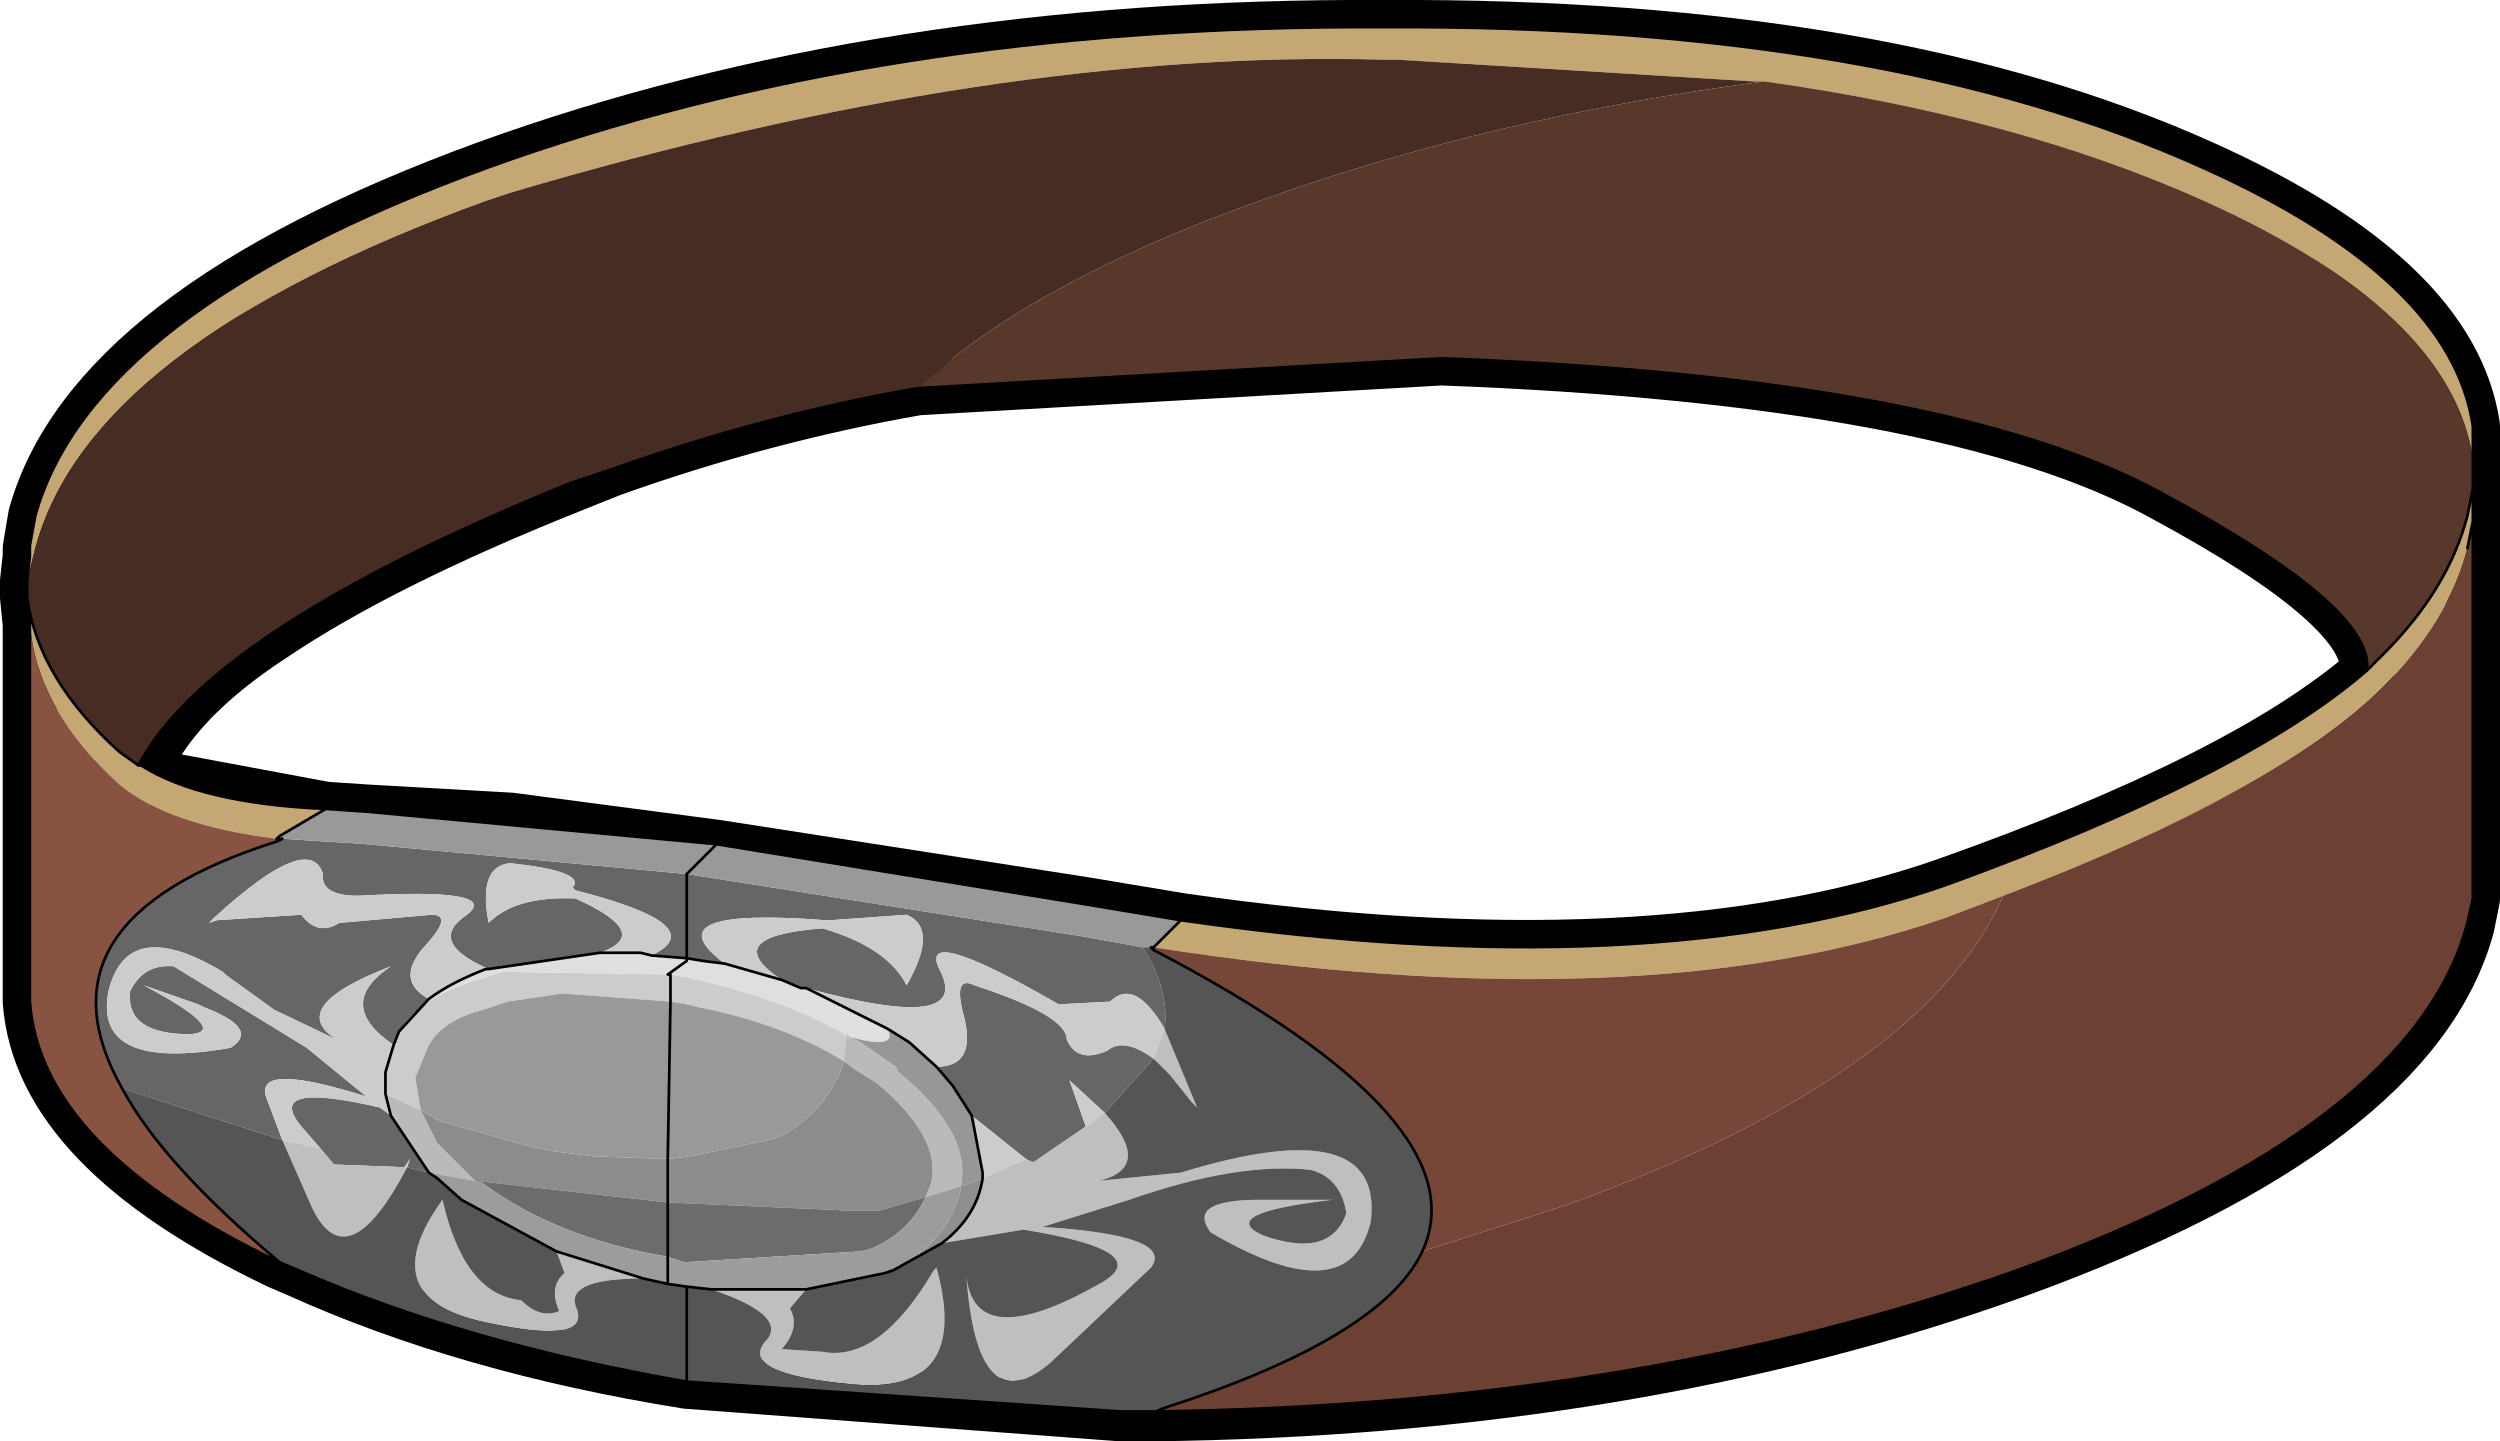 <?xml version="1.0" encoding="UTF-8"?>
<svg version="1.1" viewBox="0 0 46.05 26.551" xmlns="http://www.w3.org/2000/svg" xmlns:cc="http://creativecommons.org/ns#" xmlns:dc="http://purl.org/dc/elements/1.1/" xmlns:rdf="http://www.w3.org/1999/02/22-rdf-syntax-ns#" xmlns:xlink="http://www.w3.org/1999/xlink">
<g transform="translate(-251.9 -186.7)">
<use transform="translate(251.9,186.7)" width="46.1" height="26.55" xlink:href="#a"/>
</g>
<defs>
<g id="a" transform="translate(-251.9,-186.7)">
<path d="m254.5 200.8h-0.05l0.5-0.7 1.95-1.7q2-1.35 5.5-2.75l0.75-0.3-0.75 0.3q-3.5 1.4-5.5 2.75-1.3 0.85-1.95 1.75l-0.45 0.65" fill="#58382b" fill-rule="evenodd"/>
<path d="m263.15 195.35q2.8-1 5.65-1.5l9.65-0.55q9.4 0.35 13.3 2.5 3.9 2.1 3.75 3.3-2.25 1.95-7.75 3.9-5.45 1.9-14.1 0.65l-1.8-0.3-6.75-1.05-3.8-0.5-2.65-0.15-0.75-0.05-2.95-0.55-0.45-0.25m8.65-5.45-0.75 0.3q-3.5 1.4-5.5 2.75-1.3 0.85-1.95 1.75l-0.45 0.65m-2.1-3.1v-0.3l0.05-0.45v-0.15l0.1-0.6q1.05-3.75 8.3-6.4 7.3-2.65 16.55-2.6 9.25-0.05 15.1 2.6 4.55 2.05 4.95 4.75v8.7l-0.1 0.5q-1 3.7-8.3 6.35-7.05 2.55-15.95 2.65h-0.55l-8-0.6q-4.05-0.65-7.15-2.05l-0.35-0.15q-4.4-2.1-4.6-4.8v-6.95l-0.05-0.5" fill="none" stroke="#000" stroke-linecap="round" stroke-linejoin="round"/>
<path d="m252.45 198.15-0.05-0.45q0.2 1.5 1.7 2.85l0.35 0.25h0.05q1.1 0.7 3.4 0.8l-0.85 0.5 0.05 0.05h-0.1q-2-0.25-2.9-1-1.55-1.4-1.65-3m-0.05-0.75 0.05-0.45v-0.2l0.1-0.55q1.05-3.75 8.3-6.4 7.3-2.65 16.55-2.6 9.25-0.05 15.1 2.6 4.55 2.05 4.95 4.75v0.6q-0.4-2.7-4.95-4.75-3.45-1.55-8.1-2.2h-0.2l-6.55-0.4h-0.25q-7.15-0.2-16.1 2.45l-0.45 0.15q-7.3 2.65-8.3 6.4l-0.15 0.6m45.05-1.7v0.6l-0.1 0.5q-0.35 1.35-1.55 2.55-1.9 1.9-7 3.85l-1.05 0.4q-5.6 1.95-14.6 0.55l0.5-0.5q8.65 1.25 14.1-0.65 5.5-2 7.75-3.95l0.3-0.3q1.2-1.2 1.55-2.55l0.1-0.5m-40.4 6.4-0.05 0.05 0.05-0.05" fill="#c4a773" fill-rule="evenodd"/>
<path d="m252.4 197.7v-0.3l0.15-0.6q1-3.75 8.3-6.4l0.45-0.15q8.95-2.65 16.1-2.45h0.25l6.55 0.4h0.2q-5 0.65-9.3 2.2-4.2 1.5-6.3 3.45-2.85 0.5-5.65 1.5l-0.75 0.25q-6.65 2.7-7.95 5.2l-0.35-0.25q-1.5-1.35-1.7-2.85" fill="#472c23" fill-rule="evenodd"/>
<path d="m297.45 195.7-0.1 0.5q-0.35 1.35-1.55 2.55l-0.3 0.3q0.15-1.15-3.75-3.25-3.9-2.15-13.3-2.5l-9.65 0.55q2.1-1.95 6.3-3.45 4.3-1.55 9.3-2.2 4.65 0.65 8.1 2.2 4.55 2.05 4.95 4.75v0.55m-42.95 5.1h-0.05q1.3-2.5 7.95-5.2l0.75-0.25-0.75 0.25q-6.6 2.7-7.9 5.2" fill="#58382b" fill-rule="evenodd"/>
<path d="m272.95 204.15q0.5 0.8 0.4 1.5-0.55-0.95-1-0.5l-0.95 0.05q-2.6-1.5-2.2-0.65 0.65 1.2-2.45 0.35h-0.1l-0.35-0.15q-1.2-0.8 0.75-0.95 1.2 0.35 1.55 1.05 0.6-1.05 0-1.3l-1.4 0.1h-0.1q-3.25-0.25-1.85 0.8l-0.4-0.05-0.3-0.05-0.65-0.05q1.15-0.55-1.4-1.2l-0.05-0.05q0.25-0.3-1.15-0.45-0.6 0.05-0.4 1.1 0.5-0.5 1.6-0.45 1.45 0.65 0.45 1l-2.05 0.3q-1.15-0.5-0.4-1 0.65-0.5-2-0.35-0.7 0-0.65-0.4-0.25-0.8-2 0.8l-0.1 0.1 0.15-0.05 1.55-0.1q0.3 0.4 0.7 0.15l1.7-0.15q0.4 0-0.1 0.55-0.6 0.65 0.05 1l-0.55 0.6-0.1 0.25q-1.1-0.75-0.05-1.45-1.95 0.75-1 1.35l-1.15-0.55-0.9-0.65-0.05-0.05q-1.75-1.05-2.1 0.35-0.3 1.5 2.25 1.05 0.55-0.35-0.5-0.75l-0.1-0.05-1-0.35q1.6 0.85 0.85 0.9-1.2 0-1.1-0.8 0.25-0.5 0.8-0.45l2.45 1.5 1.1 0.9q-2.05-0.65-1.85 0l0.3 0.8-2.95-0.95q-1.75-3.1 2.85-4.55l0.1-0.05 1.55 0.1 5.9 0.55v1.55-1.55l7.3 1.15 1.1 0.2m0.2 2.05-0.9 1-0.65-0.6 0.3 0.85-0.95 0.65h-0.05l-0.1-0.05-1-0.8-0.35-0.55-0.3-0.35q0.75 0 0.5-0.95-0.2-0.75 0.2-0.55 1.7 0.55 1.7 1 0.2 0.45 0.75 0.2 0.3-0.25 0.85 0.15m-13.1 2.6 0.05-0.1-0.05 0.1m-0.95-1.55 0.7 1.05-0.4-0.1 0.05-0.15-0.1 0.15-1.3-0.05-0.25-0.3-0.35-0.4q-0.7-0.85 1.45-0.35l0.2 0.15" fill="#666" fill-rule="evenodd"/>
<path d="m259.8 205.1q-0.65-0.35-0.05-1 0.5-0.55 0.1-0.55l-1.7 0.15q-0.4 0.25-0.7-0.15l-1.55 0.1-0.15 0.05 0.1-0.1q1.75-1.6 2-0.8-0.05 0.4 0.65 0.4 2.65-0.15 2 0.35-0.75 0.5 0.4 1h-0.05q-0.65 0.25-1.05 0.55m3.15-0.85q1-0.35-0.45-1-1.1-0.05-1.6 0.45-0.2-1.05 0.4-1.1 1.4 0.15 1.15 0.45l0.05 0.05q2.55 0.65 1.4 1.2l-0.2-0.05h-0.75m-5.85 3.45-0.3-0.8q-0.2-0.65 1.85 0l-1.1-0.9-2.45-1.5q-0.55-0.05-0.8 0.45-0.1 0.8 1.1 0.8 0.75-0.05-0.85-0.9l1 0.35 0.1 0.05q1.05 0.4 0.5 0.75-2.55 0.45-2.25-1.05 0.35-1.4 2.1-0.35l0.05 0.05 0.9 0.65 1.15 0.55q-0.95-0.6 1-1.35-1.05 0.7 0.05 1.45l0.1-0.25q0.45-0.7 1.6-1l0.3-0.1 3.05 0.05h0.05l0.3 0.05 0.2 0.05q1.6 0.35 2.8 1.05l-0.05-0.05-0.05 0.35v0.15q-1.15-0.7-2.7-1l-0.2-0.05-0.3-0.05v-0.5 0.5l-2-0.15-1 0.15-0.45 0.15q-0.6 0.15-0.9 0.5l-0.1 0.15-0.25 0.6 0.1 0.6-0.65-0.3 0.1 0.4-0.2-0.15q-2.15-0.5-1.45 0.35l0.35 0.4-0.7-0.15m8.15-3.25q-1.4-1.05 1.85-0.8h0.1l1.4-0.1q0.6 0.25 0 1.3-0.35-0.7-1.55-1.05-1.95 0.15-0.75 0.95l-1.05-0.3m1.5 0.45q3.1 0.85 2.45-0.35-0.4-0.85 2.2 0.65l0.95-0.05q0.45-0.45 1 0.5l-0.2 0.55q-0.55-0.4-0.85-0.15-0.55 0.25-0.75-0.2 0-0.45-1.7-1-0.4-0.2-0.2 0.55 0.25 0.95-0.5 0.95l-0.5-0.45-0.4-0.25-1.5-0.75m3.05 2.35 1 0.8-0.8 0.35v-0.1l-0.2-1.05m2.1 0.2-0.3-0.85 0.65 0.6-0.35 0.25m-4.15-1.55-0.2-0.1 0.2 0.1m-8.6 0.05-0.15 0.5v0.4-0.4l0.15-0.5m0.2 2.25 0.1-0.15-0.05 0.15h-0.05" fill="#ccc" fill-rule="evenodd"/>
<path d="m260.9 204.55 2.05-0.3h0.75l0.2 0.05 0.65 0.05v0.05l-0.35 0.25 0.35-0.25v-0.05l0.3 0.05 0.4 0.05 1.05 0.3 0.35 0.15h0.1l1.5 0.75q0.2 0.4-0.7 0.15-1.2-0.7-2.8-1.05l-0.2-0.05-0.3-0.05h-0.05l-3.05-0.05-0.3 0.1q-1.15 0.3-1.6 1l0.55-0.6q0.4-0.3 1.05-0.55h0.05" fill="#dfdfdf" fill-rule="evenodd"/>
<path d="m267.45 206.25v-0.15l0.05-0.35 0.05 0.05 0.2 0.1 0.65 0.45 0.05 0.1q1.35 1.1 1.15 2.1l-0.65 0.2 0.1-0.25q0.2-0.85-1-1.85l-0.4-0.25-0.2-0.15m-7.8 0.9 0.3 0.6 0.7 0.7-0.85-0.15-0.7-1.05-0.1-0.4 0.65 0.3" fill="#bababa" fill-rule="evenodd"/>
<path d="m267.45 206.25 0.2 0.15 0.4 0.25q1.2 1 1 1.85l-0.1 0.25-0.85 0.25h-0.55l-3.35-0.15v-0.8 0.8l-3.55-0.4-0.7-0.7-0.3-0.6 0.35 0.2 1.6 0.45 0.45 0.1 0.8 0.1 1.35 0.05 0.4-0.05 1.45-0.3 0.2-0.05q0.9-0.5 1.2-1.4" fill="#8c8c8c" fill-rule="evenodd"/>
<path d="m269.15 206.35 0.3 0.35 0.35 0.55 0.2 1.05v0.1l-0.4 0.15q0.2-1-1.15-2.1l-0.05-0.1-0.65-0.45-0.2-0.1q0.9 0.25 0.7-0.15l0.4 0.25 0.5 0.45" fill="#979797" fill-rule="evenodd"/>
<path d="m273.65 203.65-0.5 0.5h-0.2l-1.1-0.2-7.3-1.15-5.9-0.55-1.55-0.1-0.05-0.05 0.85-0.5 0.75 0.05 6.45 0.6-0.55 0.55 0.55-0.55 6.75 1.1 1.8 0.3m-9.4 1.5 0.3 0.05 0.2 0.05q1.55 0.3 2.7 1-0.3 0.9-1.2 1.4l-0.2 0.05-1.45 0.3-0.4 0.05-1.35-0.05-0.8-0.1-0.45-0.1-1.6-0.45-0.35-0.2-0.1-0.6 0.25-0.6 0.1-0.15q0.3-0.35 0.9-0.5l0.45-0.15 1-0.15 2 0.15-0.05 2.9 0.05-2.9" fill="#999" fill-rule="evenodd"/>
<path d="m264.2 208.85 3.35 0.15h0.55l0.85-0.25q-0.3 0.65-1 0.95l-0.2 0.05-3.25 0.2-0.3-0.1v-1 1q-2.05-0.35-3.4-1.35l-0.15-0.05 3.55 0.4" fill="#6c6c6c" fill-rule="evenodd"/>
<path d="m268.35 210.1-0.15 0.05-1.45 0.3h-1.75l-0.45-0.05-0.35-0.05v-0.5 0.5l-0.45-0.1-1.6-0.5-1.75-0.95-0.45-0.4-0.15-0.1 0.85 0.15 0.15 0.05q1.35 1 3.4 1.35l0.3 0.1 3.25-0.2 0.2-0.05q0.7-0.3 1-0.95l0.65-0.2v0.05q-0.25 1-1.25 1.5" fill="#9c9c9c" fill-rule="evenodd"/>
<path d="m273.35 205.65 0.6 1.45-0.1-0.1-0.4-0.5-0.3-0.3 0.2-0.55m-1.1 1.55q0.9 1-0.1 1.25l1.5-0.15q3.75-1.15 3.5 0.9-0.4 1.7-2.95 0.2-0.45-0.6 0.9-0.6h1.35q-2.15 0.25-1.3 0.65 1.25 0.45 1.55-0.4-0.1-0.65-0.65-0.8-1.35-0.15-3.35 0.55l-1.6 0.5q2.45 0.15 2 0.75l-1.85 1.75q-1.35 1.15-1.55-1.6 0.15 1.45 2.45 0.15 1.1-0.6-1.4-1l-1.5 0.25q0.65-0.5 0.75-1.2l0.8-0.35 0.1 0.05h0.05l0.95-0.65 0.35-0.25m-5.5 3.25-0.3 0.35q0.2 0.35-0.15 0.75l0.75 0.05q1.05 0.2 2.05-1.5l0.05-0.05q0.65 2.35-1.55 2.15t-1.55-0.85q0.3-0.45-1.05-0.9h1.75m-4.6-0.7 1.6 0.5q-1.4 0-1.25 0.5 0.35 0.75-1.7 0.3t-0.75-2.25q0.4 1.75 1.45 1.85 0.35 0.35 0.7 0.2-0.2-0.45 0.1-0.7l-0.15-0.4m-2.75-1.55q-1.1 2.1-1.75 0.75l-0.55-1.25 0.7 0.15 0.25 0.3 1.3 0.05h0.05" fill="#bfbfbf" fill-rule="evenodd"/>
<path d="m273.1 212.7h-0.55l-8-0.55q-4.05-0.7-7.15-2.05l-0.35-0.15q-2.15-1.8-2.9-3.2l2.95 0.95 0.55 1.25q0.65 1.35 1.75-0.75l0.4 0.1 0.15 0.1 0.45 0.4 1.75 0.95 0.15 0.4q-0.3 0.25-0.1 0.7-0.35 0.15-0.7-0.2-1.05-0.1-1.45-1.85-1.3 1.8 0.75 2.25t1.7-0.3q-0.15-0.5 1.25-0.5l0.45 0.1 0.35 0.05 0.45 0.05q1.35 0.45 1.05 0.9-0.65 0.65 1.55 0.85t1.55-2.15l-0.05 0.05q-1 1.7-2.05 1.5l-0.75-0.05q0.35-0.4 0.15-0.75l0.3-0.35 1.45-0.3 0.15-0.05 0.9-0.5 1.5-0.25q2.5 0.4 1.4 1-2.3 1.3-2.45-0.15 0.2 2.75 1.55 1.6l1.85-1.75q0.45-0.6-2-0.75l1.6-0.5q2-0.7 3.35-0.55 0.55 0.15 0.65 0.8-0.3 0.85-1.55 0.4-0.85-0.4 1.3-0.65h-1.35q-1.35 0-0.9 0.6 2.55 1.5 2.95-0.2 0.25-2.05-3.5-0.9l-1.5 0.15q1-0.25 0.1-1.25l0.9-1 0.3 0.3 0.4 0.5 0.1 0.1-0.6-1.45q0.1-0.7-0.4-1.5h0.15l0.05 0.05q6.05 3.15 4.95 5.55-0.75 1.6-4.8 2.9l-0.1 0.05h-0.1m-8.55-0.55v-1.75 1.75m-4.5-3.35 0.05-0.1-0.05 0.1" fill="#555" fill-rule="evenodd"/>
<path d="m269.25 209.6-0.9 0.5q1-0.5 1.25-1.5v-0.05l0.4-0.15q-0.1 0.7-0.75 1.2" fill="#8f8f8f" fill-rule="evenodd"/>
<path d="m257.05 209.95q-4.4-2.1-4.6-4.8v-7q0.1 1.6 1.65 3 0.9 0.75 2.9 1v0.05q-4.6 1.45-2.85 4.55 0.75 1.4 2.9 3.2" fill="#895341" fill-rule="evenodd"/>
<path d="m273.1 204.15h0.05v0.05l-0.05-0.05m-16-2-0.1 0.05v-0.05h0.1" fill="#975b48" fill-rule="evenodd"/>
<path d="m297.45 196.3v6.95l-0.1 0.45q-1 3.75-8.3 6.4-7.05 2.5-15.95 2.6h0.1l0.1-0.05q4.05-1.3 4.8-2.9l2.65-0.85q6.6-2.4 8.05-5.7 5.1-1.95 7-3.85 1.2-1.2 1.55-2.55l0.1-0.5" fill="#6c4133" fill-rule="evenodd"/>
<path d="m288.8 203.2q-1.45 3.3-8.05 5.7l-2.65 0.85q1.1-2.4-4.95-5.55v-0.05q9 1.4 14.6-0.55l1.05-0.4" fill="#764738" fill-rule="evenodd"/>
<path d="m297.45 194.55 0.05 0.85-0.05 0.9v6.95l-0.1 0.45q-1 3.75-8.3 6.4-7.05 2.5-15.95 2.6h-0.55l-8-0.55q-4.05-0.7-7.15-2.05l-0.35-0.15q-4.4-2.1-4.6-4.8v-7l-0.05-0.45v-0.3l0.05-0.45v-0.2l0.1-0.55q1.05-3.75 8.3-6.4 7.3-2.65 16.55-2.6 9.25-0.05 15.1 2.6 4.55 2.05 4.95 4.75v0.6l0.05 0.25-0.05 0.3v0.6l-0.1 0.5m-19.25 12.95q-0.75 1.6-4.8 2.9l-0.1 0.05h-0.1m24.35-17-0.1 0.5q-0.35 1.35-1.55 2.55l-0.3 0.3q-2.25 1.95-7.75 3.95-5.45 1.9-14.1 0.65m23.8-7.95v-0.55m-28.65-1.3 9.65-0.55q9.4 0.35 13.3 2.5 3.9 2.1 3.75 3.25m-26.25 10.55-0.9 0.5-0.15 0.05-1.45 0.3h-1.75l-0.45-0.05v1.75m8.6-8h-0.05l0.05 0.05q6.05 3.15 4.95 5.55m-23.65-8.95-0.35-0.25q-1.5-1.35-1.7-2.85m2.1 3.1h-0.05q1.3-2.5 7.95-5.2l0.75-0.25q2.8-1 5.65-1.5m-7.9 10.7 2.05-0.3h0.75l0.2 0.05 0.65 0.05v-1.55m-7.45-0.65-0.1 0.05q-4.6 1.45-2.85 4.55 0.75 1.4 2.9 3.2m2.1-4 0.1-0.25 0.55-0.6q0.4-0.3 1.05-0.55h0.05m-3-2.95q-2.3-0.1-3.4-0.8 1.3-2.5 7.9-5.2l0.75-0.25m-6.05 6.8h-0.1m8.1 0.1-6.45-0.6-0.75-0.05m8.4 3.15 0.35 0.15h0.1m2.4 1.45 0.3 0.35 0.35 0.55m-4.7-5 6.75 1.1 1.8 0.3m-9.4 1v0.5l-0.05 2.9v2.3l0.35 0.05m3.7-4.75-1.5-0.75m2.4 1.45-0.5-0.45-0.4-0.25m1.75 2.75q-0.1 0.7-0.75 1.2m0.75-1.2v-0.1l-0.2-1.05m-4.55-2.8 1.05 0.3m-2.1-0.1 0.35-0.25v-0.05l0.3 0.05 0.4 0.05m-1.05 0.2h0.05m-4.45 3.65 0.15 0.1 0.45 0.4 1.75 0.95 1.6 0.5 0.45 0.1m-5.2-3.5 0.1 0.4 0.7 1.05m-0.8-1.45v-0.4l0.15-0.5" fill="none" stroke="#000" stroke-linecap="round" stroke-linejoin="round" stroke-width=".05"/>
<path d="m273.65 203.65-0.5 0.5m0 0.05v-0.05m-16.15-2 0.05-0.05 0.85-0.5m6.65 1.2 0.55-0.55" fill="none" stroke="#000" stroke-linecap="round" stroke-linejoin="round" stroke-width=".05"/>
</g>
</defs>
</svg>
